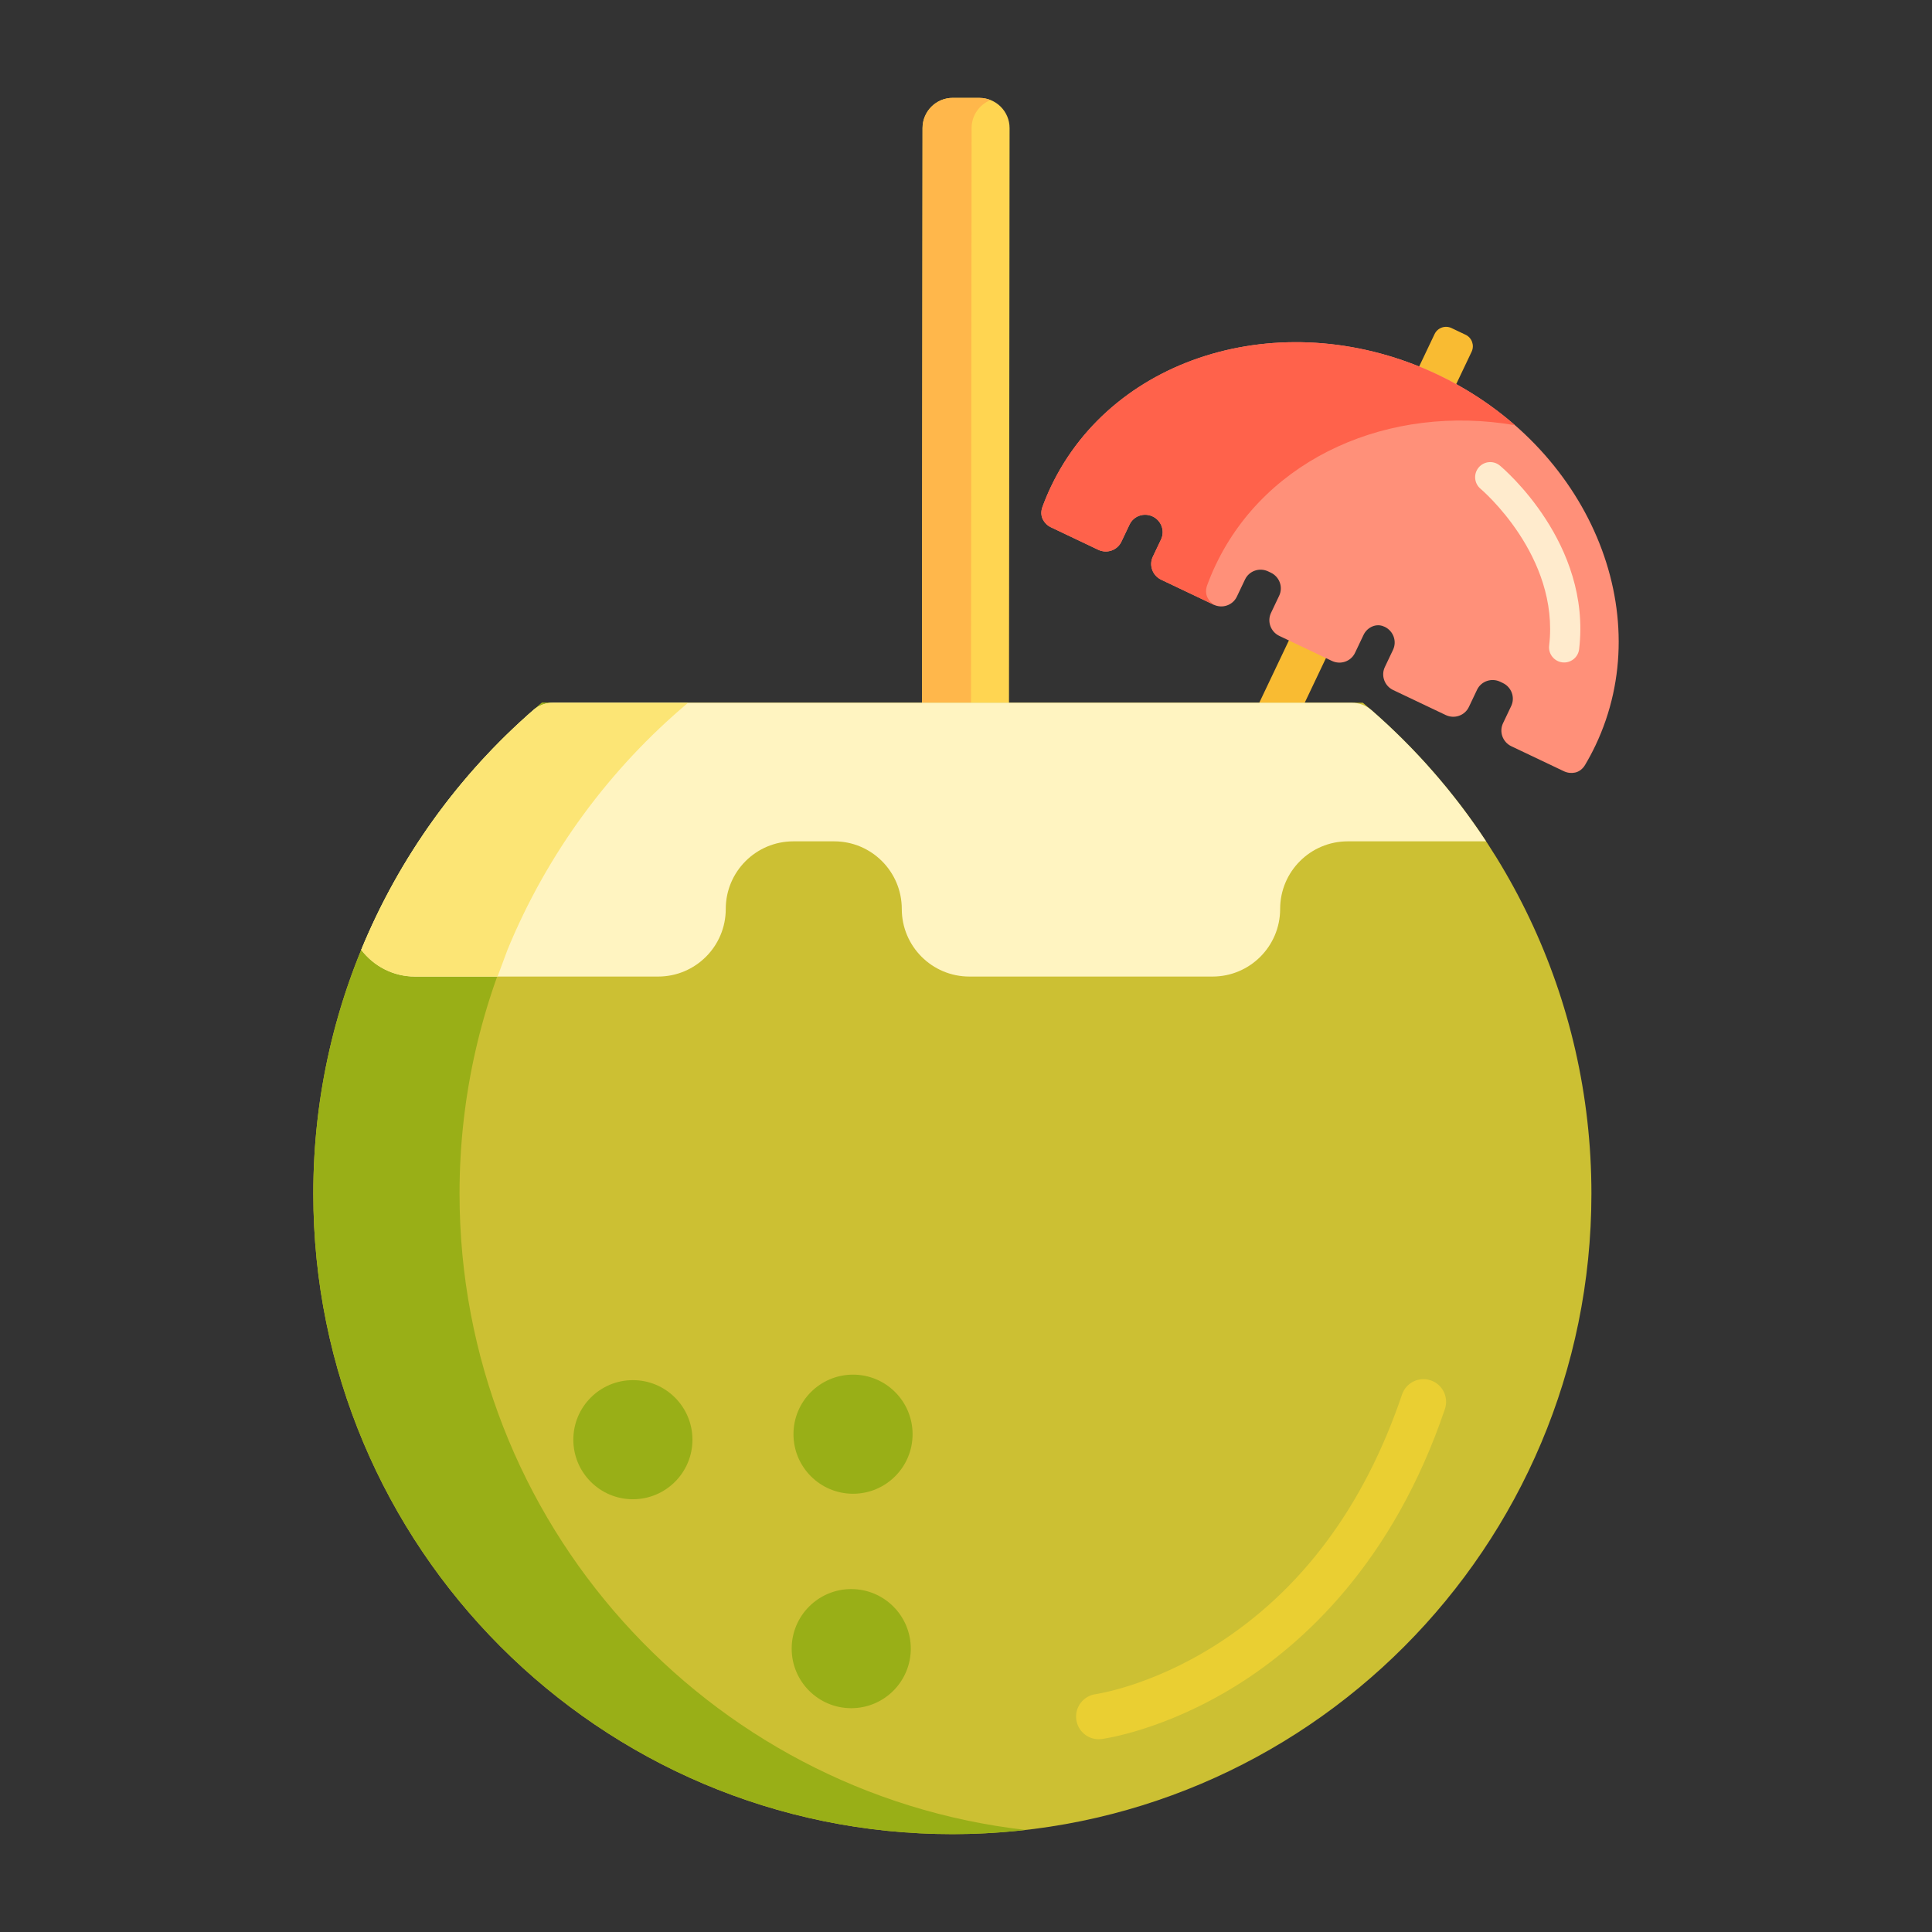 <?xml version="1.0" encoding="utf-8"?>
<!-- Generator: Adobe Illustrator 22.1.0, SVG Export Plug-In . SVG Version: 6.00 Build 0)  -->
<svg version="1.1" id="Layer_1" xmlns="http://www.w3.org/2000/svg" xmlns:xlink="http://www.w3.org/1999/xlink" x="0px" y="0px"
	 viewBox="0 0 512 512" style="enable-background:new 0 0 512 512;" xml:space="preserve">
<rect x="0" y="0" width="512" height="512" fill="#333333" stroke="none"/>
<style type="text/css">
	.st0{fill:#FFF9DC;}
	.st1{fill:#FFB74B;}
	.st2{fill:#FF624B;}
	.st3{fill:#FF9079;}
	.st4{fill:#FF4B34;}
	.st5{fill:#FFEACF;}
	.st6{fill:#FFA730;}
	.st7{fill:#FFD551;}
	.st8{fill:#FFF7CA;}
	.st9{fill:#E58D23;}
	.st10{fill:#BF6C0D;}
	.st11{fill:#FFD59A;}
	.st12{fill:#A56021;}
	.st13{fill:#EACF32;}
	.st14{fill:#CCC033;}
	.st15{fill:#FCE575;}
	.st16{fill:#AD9B18;}
	.st17{fill:#FFEEA4;}
	.st18{fill:#FFF4C1;}
	.st19{fill:#FFDF74;}
	.st20{fill:#FFC34C;}
	.st21{fill:#8C4C17;}
	.st22{fill:#F9BB32;}
	.st23{fill:#DB9C2E;}
	.st24{fill:#FCF9DE;}
	.st25{fill:#FFEA63;}
	.st26{fill:#99AF17;}
	.st27{fill:#FCDA4F;}
	.st28{fill:#FFECCD;}
	.st29{fill:#FFEDCB;}
	.st30{fill:#FFEBCD;}
	.st31{fill:#FFEBCE;}
	.st32{fill:#FFECCC;}
</style>
<g>
	<g>
		<g>
			<path class="st7" d="M259.113,452.937l-7.066-0.007c-4.418-0.005-7.996-3.59-7.992-8.008l0.429-410.993
				c0.005-4.418,3.59-7.996,8.008-7.992l7.066,0.007c4.418,0.005,7.996,3.59,7.992,8.008l-0.429,410.993
				C267.117,449.364,263.532,452.942,259.113,452.937z"/>
		</g>
		<g>
			<path class="st1" d="M257.056,444.922l0.429-410.993c0.003-3.362,2.083-6.232,5.022-7.413c-0.913-0.363-1.905-0.57-2.948-0.571
				l-7.066-0.007c-4.418-0.005-8.004,3.573-8.008,7.991l-0.429,410.993c-0.004,4.418,3.574,8.004,7.992,8.008l7.066,0.007
				c1.057,0.001,2.063-0.208,2.986-0.578C259.143,451.181,257.052,448.297,257.056,444.922z"/>
		</g>
	</g>
	<g>
		<g>
			<path class="st22" d="M304.694,264.742l-3.726-1.772c-1.683-0.8-2.399-2.814-1.599-4.497l80.803-169.933
				c0.8-1.683,2.814-2.399,4.497-1.599l3.726,1.772c1.683,0.8,2.399,2.814,1.599,4.497l-80.803,169.933
				C308.39,264.827,306.377,265.543,304.694,264.742z"/>
		</g>
		<g>
			<path class="st3" d="M422.807,197.571c16.789-35.323-1.895-79.312-41.736-98.256c-39.845-18.946-85.762-5.67-102.559,29.655
				c-0.845,1.777-1.595,3.576-2.26,5.393c-0.392,1.071-0.402,2.283,0.117,3.299c0.447,0.874,1.177,1.616,2.138,2.073l12.543,5.964
				c2.303,1.095,5.047,0.138,6.129-2.138l2.166-4.554c1.082-2.275,3.824-3.232,6.128-2.137c2.303,1.095,3.292,3.827,2.21,6.102
				l-2.166,4.554c-1.082,2.276-0.092,5.009,2.21,6.104l13.926,6.622c2.303,1.095,5.047,0.138,6.129-2.138l2.165-4.554
				c1.082-2.275,3.825-3.232,6.128-2.137l0.713,0.339c2.303,1.095,3.292,3.827,2.21,6.102l-2.165,4.554
				c-1.082,2.276-0.092,5.009,2.21,6.104l0.949,0.451l12.544,5.965l0.433,0.206c2.303,1.095,5.047,0.138,6.129-2.138l2.258-4.748
				c0.887-1.866,2.992-3.002,4.967-2.396c0.214,0.066,0.426,0.148,0.635,0.247c2.303,1.095,3.293,3.827,2.211,6.102l-2.166,4.554
				c-1.082,2.276-0.092,5.009,2.21,6.104l13.926,6.622c2.303,1.095,5.046,0.138,6.129-2.138l2.165-4.554
				c1.082-2.275,3.826-3.232,6.129-2.137l0.712,0.339c2.303,1.095,3.293,3.827,2.211,6.102l-2.165,4.554
				c-1.082,2.276-0.092,5.009,2.21,6.104l13.926,6.622c0.96,0.457,1.996,0.555,2.957,0.35c1.116-0.238,2.05-1.011,2.633-1.992
				c0.987-1.66,1.908-3.375,2.75-5.147L422.807,197.571z"/>
		</g>
		<g>
			<g>
				<path class="st2" d="M320.021,158.418c-0.519-1.017-0.509-2.228-0.117-3.3c0.665-1.816,1.416-3.616,2.26-5.392
					c13.59-28.58,46.239-42.718,79.312-37.046c-5.966-5.21-12.796-9.747-20.406-13.365c-39.845-18.946-85.762-5.67-102.559,29.655
					c-0.845,1.776-1.595,3.576-2.26,5.393c-0.393,1.071-0.402,2.283,0.117,3.3c0.447,0.875,1.177,1.615,2.138,2.072l12.543,5.964
					c2.303,1.095,5.047,0.138,6.129-2.138l2.166-4.554c1.082-2.275,3.824-3.232,6.128-2.137c2.303,1.095,3.292,3.827,2.21,6.102
					l-2.166,4.554c-1.082,2.276-0.092,5.009,2.21,6.104l13.926,6.622c0.079,0.037,0.161,0.054,0.241,0.087
					C321.069,159.876,320.425,159.207,320.021,158.418z"/>
			</g>
		</g>
		<g>
			<path class="st30" d="M414.519,175.562c-0.156,0-0.313-0.009-0.473-0.027c-2.194-0.259-3.764-2.247-3.505-4.44
				c2.799-23.76-17.968-41.386-18.178-41.562c-1.696-1.415-1.924-3.938-0.509-5.634c1.416-1.696,3.938-1.923,5.634-0.509
				c0.993,0.829,24.299,20.625,20.998,48.64C418.246,174.064,416.519,175.562,414.519,175.562z"/>
		</g>
	</g>
	<g>
		<path class="st14" d="M361.167,186.233H143.604c-37.027,31.138-60.575,77.853-60.575,130.088
			c0,93.745,75.824,169.742,169.357,169.742c93.533,0,169.357-75.997,169.357-169.742
			C421.743,264.086,398.195,217.371,361.167,186.233z"/>
	</g>
	<g>
		<path class="st26" d="M121.783,316.321c0-52.235,23.548-98.95,60.575-130.088h-38.754
			c-37.027,31.138-60.575,77.853-60.575,130.088c0,93.745,75.824,169.742,169.357,169.742c6.554,0,13.017-0.386,19.377-1.112
			C187.357,475.313,121.783,403.498,121.783,316.321z"/>
	</g>
	<g>
		<path class="st18" d="M358.203,186.234H146.566c-1.911,0-3.771,0.671-5.212,1.926c-19.755,17.208-35.496,38.926-45.621,63.556
			c3.273,4.296,8.428,7.082,14.246,7.082h64.437c9.895,0,17.917-8.022,17.917-17.917l0,0c0-9.895,8.022-17.917,17.917-17.917h10.814
			c9.895,0,17.917,8.022,17.917,17.917l0,0c0,9.895,8.022,17.917,17.917,17.917h64.436c9.895,0,17.917-8.022,17.917-17.917l0,0
			c0-9.895,8.021-17.917,17.917-17.917h36.665c-8.527-12.948-18.77-24.66-30.413-34.802
			C361.977,186.905,360.116,186.234,358.203,186.234z"/>
	</g>
	<g>
		<path class="st15" d="M141.353,188.16c-19.755,17.208-35.495,38.926-45.621,63.556c3.273,4.296,8.428,7.082,14.246,7.082h21.875
			l2.633-7.082c10.507-25.558,27.06-47.98,47.871-65.482h-35.792C144.654,186.234,142.794,186.904,141.353,188.16z"/>
	</g>
	<g>
		<g>
			<circle class="st26" cx="167.721" cy="381.534" r="15.783"/>
		</g>
	</g>
	<g>
		<g>
			<circle class="st26" cx="225.586" cy="436.905" r="15.783"/>
		</g>
	</g>
	<g>
		<path class="st13" d="M291.168,460.914c-2.966,0-5.544-2.198-5.941-5.219c-0.431-3.28,1.874-6.289,5.151-6.729
			c0.217-0.031,14.538-2.117,31.572-12.875c22.842-14.426,39.53-36.808,49.6-66.523c1.064-3.139,4.472-4.822,7.608-3.757
			c3.139,1.063,4.82,4.47,3.757,7.608c-13.779,40.662-37.583,62.236-55.126,73.175c-19.2,11.972-35.161,14.179-35.831,14.268
			C291.692,460.896,291.429,460.914,291.168,460.914z"/>
	</g>
	<g>
		<g>
			<circle class="st26" cx="226.061" cy="380.076" r="15.783"/>
		</g>
	</g>
</g>
</svg>
